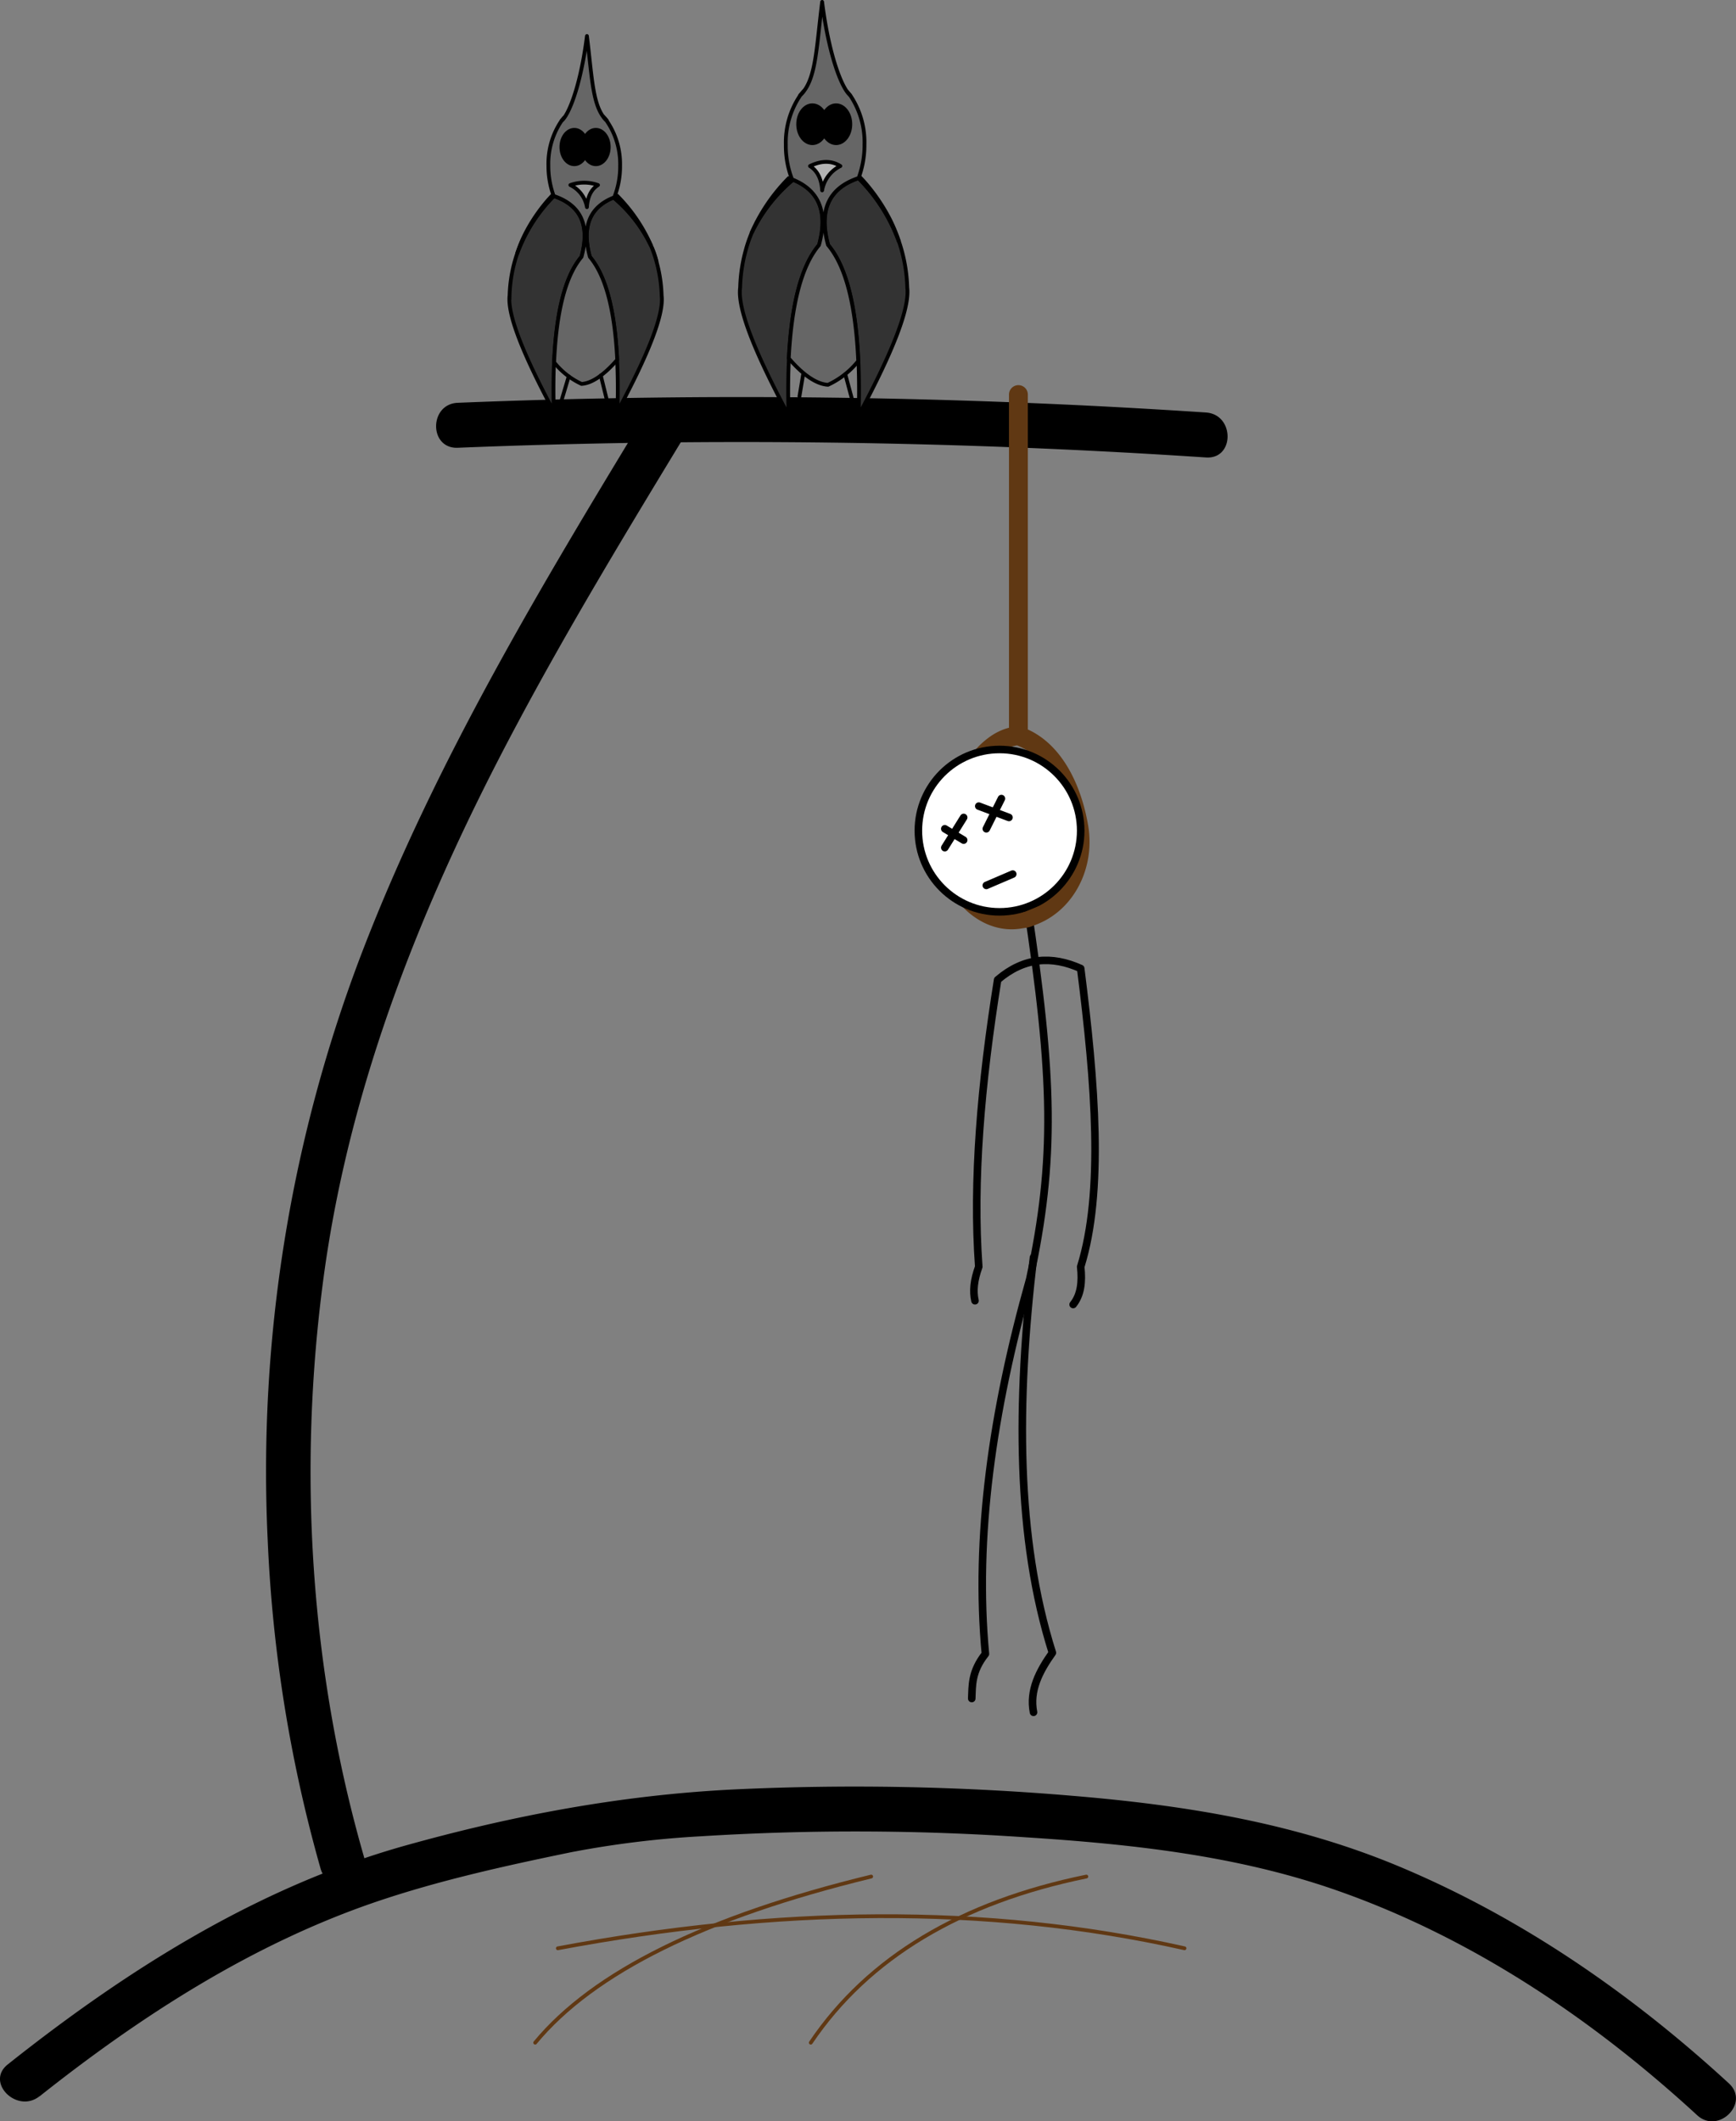 <svg xmlns="http://www.w3.org/2000/svg" viewBox="0 0 459.84 561.83">
  <rect x="0" y="0" width="459.84" height="561.83" fill="#808080" stroke="none"/>
  <defs>
    <style>
      .cls-1, .cls-7, .cls-8, .cls-9 {
        fill: none;
      }

      .cls-1, .cls-10, .cls-2, .cls-3, .cls-4, .cls-5, .cls-6, .cls-9 {
        stroke: #000;
      }

      .cls-1, .cls-2 {
        stroke-miterlimit: 10;
      }

      .cls-2 {
        fill: #333;
      }

      .cls-3 {
        fill: #666;
      }

      .cls-10, .cls-11, .cls-3, .cls-4, .cls-5, .cls-6, .cls-7, .cls-8, .cls-9 {
        stroke-linecap: round;
        stroke-linejoin: round;
      }

      .cls-5 {
        fill: #999;
      }

      .cls-6 {
        fill: #b3b3b3;
      }

      .cls-11, .cls-7, .cls-8 {
        stroke: #603813;
      }

      .cls-8 {
        stroke-width: 5px;
      }

      .cls-10, .cls-9 {
        stroke-width: 2px;
      }

      .cls-10 {
        fill: #fff;
      }

      .cls-11 {
        fill: #603813;
      }
    </style>
  </defs>
  <title>hangman</title>
  <g id="gallows">
    <path d="M381.41,110c-28.06,46.22-56.16,92.8-75.66,143.43a384.14,384.14,0,0,0-25.09,156.21,377.47,377.47,0,0,0,14,86.77c2.12,7.35,13.61,4.22,11.48-3.17-14.26-49.53-17.56-102.42-10.68-153.46,7-52,26.74-100.65,51.33-146.67,14-26.24,29.45-51.69,44.88-77.11,4-6.57-6.31-12.56-10.28-6Z" transform="translate(-209.74 -1.5)"/>
    <path d="M331,120.09a1855.35,1855.35,0,0,1,198.18,2.57c7.65.51,7.62-11.4,0-11.91A1855.35,1855.35,0,0,0,331,108.18c-7.64.31-7.67,12.22,0,11.91Z" transform="translate(-209.74 -1.5)"/>
    <path d="M220.21,556.72c26.85-21.32,56.4-40.36,89-51.48,16.76-5.71,34.41-9.6,51.74-13.17a255.25,255.25,0,0,1,34.38-4.23,657.37,657.37,0,0,1,86.33.28c27.58,1.78,55.29,4.75,81.54,13.83,35.94,12.44,68.22,34.13,96.08,59.75,5.63,5.18,14.07-3.22,8.42-8.42-25.79-23.71-54.93-43.88-87.33-57.44-27.72-11.6-56.84-16.26-86.61-18.73a680.1,680.1,0,0,0-89.62-1.68c-29.85,1.47-58.76,6.92-87.53,15-38.86,11-73.46,32.92-104.82,57.83-6,4.76,2.48,13.14,8.42,8.42Z" transform="translate(-209.74 -1.5)"/>
  </g>
  <g id="birds">
    <path class="cls-1" d="M358.4,33.58a11.19,11.19,0,0,1,.92-1.08A6.64,6.64,0,0,1,358.4,33.58Z" transform="translate(-209.74 -1.5)"/>
    <path class="cls-1" d="M370.54,33.53a6.58,6.58,0,0,1-1.07-1.23A12.38,12.38,0,0,1,370.54,33.53Z" transform="translate(-209.74 -1.5)"/>
    <path class="cls-1" d="M383.68,70.9A31,31,0,0,0,382.37,67,22.21,22.21,0,0,1,383.68,70.9Z" transform="translate(-209.74 -1.5)"/>
    <path class="cls-2" d="M363.75,69.53c-4.4,5.25-6.69,14.84-7.26,27.95q-.26,6-.06,13c-8.28-15.41-12.31-25.8-11.71-30.73a37.49,37.49,0,0,1,2-11.08s0-.06,0-.07a41.87,41.87,0,0,1,9.69-15.19C363.15,55.72,366.17,60.66,363.75,69.53Z" transform="translate(-209.74 -1.5)"/>
    <path class="cls-2" d="M373.29,110.5c.15-4.92.12-9.5-.09-13.71-.61-12.76-2.9-22.11-7.23-27.26-2.31-8.49.37-13.39,6.48-15.79a.82.82,0,0,1-.06.18,38.07,38.07,0,0,1,9.83,12.74,1.39,1.39,0,0,1,.13.31,31,31,0,0,1,1.32,3.94A37.19,37.19,0,0,1,385,79.77C385.62,84.7,381.58,95.09,373.29,110.5Z" transform="translate(-209.74 -1.5)"/>
    <path class="cls-1" d="M382.24,66.66a38.07,38.07,0,0,0-9.83-12.74.82.82,0,0,0,.06-.18l.83-.31A43.17,43.17,0,0,1,382.24,66.66Z" transform="translate(-209.74 -1.5)"/>
    <path class="cls-3" d="M366,69.53c4.33,5.15,6.61,14.5,7.23,27.26-3.12,3.6-6.48,6.22-9.45,6.39a20.14,20.14,0,0,1-7.26-5.71c.57-13.11,2.85-22.69,7.26-27.95,2.41-8.87-.6-13.81-7.32-16.1a41.87,41.87,0,0,0-9.69,15.19c1.89-6.42,6.53-12.63,9.5-15.58A22.86,22.86,0,0,1,355,45.39a20.2,20.2,0,0,1,3.41-11.79h0a6.64,6.64,0,0,0,.92-1.08h0c2.21-3.26,4.61-11.25,5.88-21.48,1.3,10.45,1.45,17.4,4.26,21.3a6.58,6.58,0,0,0,1.07,1.23s0,0,0,.06A20.2,20.2,0,0,1,374,45.39a22.26,22.26,0,0,1-1.54,8.36C366.34,56.14,363.67,61,366,69.53Z" transform="translate(-209.74 -1.5)"/>
    <ellipse class="cls-4" cx="152.12" cy="38.94" rx="3.42" ry="4.56"/>
    <ellipse class="cls-4" cx="157.83" cy="38.94" rx="3.42" ry="4.56"/>
    <path class="cls-5" d="M368.14,50.51q-2.68,1.71-2.93,5.85a8,8,0,0,0-4.39-5.85A10.86,10.86,0,0,1,368.14,50.51Z" transform="translate(-209.74 -1.5)"/>
    <path class="cls-1" d="M435,26.85a12.31,12.31,0,0,0-1-1.19A7.31,7.31,0,0,0,435,26.85Z" transform="translate(-209.74 -1.5)"/>
    <path class="cls-1" d="M421.65,26.8a7.24,7.24,0,0,0,1.18-1.35A13.62,13.62,0,0,0,421.65,26.8Z" transform="translate(-209.74 -1.5)"/>
    <path class="cls-1" d="M409.05,63.9A31,31,0,0,1,410.37,60,22.21,22.21,0,0,0,409.05,63.9Z" transform="translate(-209.74 -1.5)"/>
    <path class="cls-2" d="M429.12,66.41c4.85,5.78,7.36,16.33,8,30.76q.29,6.64.06,14.33c9.11-17,13.54-28.39,12.88-33.82a41.26,41.26,0,0,0-2.19-12.19s0-.06,0-.08A46.08,46.08,0,0,0,437.17,48.7C429.78,51.21,426.47,56.65,429.12,66.41Z" transform="translate(-209.74 -1.5)"/>
    <path class="cls-2" d="M418.62,111.5c-.16-5.41-.13-10.45.1-15.09.68-14,3.19-24.33,8-30,2.54-9.34-.4-14.73-7.13-17.38a.91.91,0,0,0,.06.19,41.89,41.89,0,0,0-10.82,14,1.53,1.53,0,0,0-.14.34,34.16,34.16,0,0,0-1.45,4.33,40.92,40.92,0,0,0-1.45,9.76C405.06,83.11,409.51,94.54,418.62,111.5Z" transform="translate(-209.74 -1.5)"/>
    <path class="cls-1" d="M408.78,63.26a41.89,41.89,0,0,1,10.82-14,.91.91,0,0,1-.06-.19l-.92-.34A47.51,47.51,0,0,0,408.78,63.26Z" transform="translate(-209.74 -1.5)"/>
    <path class="cls-3" d="M426.67,66.41c-4.77,5.67-7.28,16-8,30,3.43,4,7.13,6.84,10.4,7a22.17,22.17,0,0,0,8-6.28c-.63-14.43-3.14-25-8-30.76-2.66-9.76.66-15.2,8.05-17.71a46.08,46.08,0,0,1,10.66,16.71c-2.08-7.07-7.18-13.9-10.45-17.15a25.16,25.16,0,0,0,1.4-8.42,22.23,22.23,0,0,0-3.75-13l0,0a7.31,7.31,0,0,1-1-1.19l0,0C431.55,22,428.91,13.26,427.51,2c-1.43,11.5-1.59,19.15-4.69,23.45a7.24,7.24,0,0,1-1.18,1.35s0,0,0,.06a22.23,22.23,0,0,0-3.75,13A24.5,24.5,0,0,0,419.54,49C426.27,51.68,429.22,57.07,426.67,66.41Z" transform="translate(-209.74 -1.5)"/>
    <ellipse class="cls-4" cx="221.47" cy="32.9" rx="3.77" ry="5.02"/>
    <ellipse class="cls-4" cx="215.19" cy="32.9" rx="3.77" ry="5.02"/>
    <path class="cls-6" d="M432.34,45.48a8.85,8.85,0,0,0-4.83,6.44q-.27-4.56-3.22-6.44C427.13,44.1,429.84,43.91,432.34,45.48Z" transform="translate(-209.74 -1.5)"/>
    <line class="cls-4" x1="148.76" y1="106" x2="150.64" y2="99.7"/>
    <line class="cls-4" x1="159.14" y1="99.44" x2="160.76" y2="106"/>
    <line class="cls-4" x1="212.76" y1="99" x2="211.76" y2="105"/>
    <line class="cls-4" x1="223.91" y1="99.12" x2="225.76" y2="106"/>
  </g>
  <g id="killingFloor">
    <path class="cls-7" d="M357.5,517.5c57.72-10.82,113.28-11.85,166,0" transform="translate(-209.74 -1.5)"/>
    <path class="cls-7" d="M440.5,498.5q-65.83,16-89,44" transform="translate(-209.74 -1.5)"/>
    <path class="cls-7" d="M497.5,498.5c-33.1,6.76-57.76,21.42-73,44" transform="translate(-209.74 -1.5)"/>
  </g>
  <g id="noose">
    <line class="cls-8" x1="269.76" y1="104.5" x2="269.76" y2="193"/>
    <path class="cls-8" d="M495.5,220.5c2,11.64-5,23-16,24.5-11.49,1.57-21-12.2-19-23.28,1.82-10.16,9.18-23.91,18-25.22a2.23,2.23,0,0,1,1-.11C488.5,199.5,493.65,209.74,495.5,220.5Z" transform="translate(-209.74 -1.5)"/>
  </g>
  <g id="hangee">
    <path class="cls-9" d="M481.76,240.76c7,46.28,7.59,67.61.76,99.45-9.92,35.13-14.65,68.51-11.76,99.32-3.73,4.69-3.47,8.41-3.62,11.82" transform="translate(-209.74 -1.5)"/>
    <path class="cls-9" d="M483.5,334.5c-4.55,38.53-4.59,74.43,5,104.73-3.49,4.9-6.12,10-5,15.77" transform="translate(-209.74 -1.5)"/>
    <path class="cls-9" d="M468,346c-.57-2.53-.32-5.36,1-9-1.64-22.63.57-48.4,5-76,7-6,14.36-6.42,22-3,3.87,30.46,6.15,59.23,0,79,.43,4,.07,7.42-2,10" transform="translate(-209.74 -1.5)"/>
    <circle class="cls-10" cx="264.76" cy="220" r="21.5"/>
  </g>
  <g id="face">
    <line class="cls-9" x1="261.26" y1="234.5" x2="268.26" y2="231.5"/>
    <line class="cls-9" x1="250.26" y1="219.5" x2="255.26" y2="222.5"/>
    <line class="cls-9" x1="255.26" y1="216.5" x2="250.26" y2="224.5"/>
    <line class="cls-9" x1="259.26" y1="213.5" x2="267.26" y2="216.5"/>
    <line class="cls-9" x1="265.26" y1="211.5" x2="261.26" y2="219.5"/>
  </g>
  <g id="patch">
    <path class="cls-11" d="M480,244l5-2,1.5,2.5c-2.56,1.47-4.9,2.87-7,2Z" transform="translate(-209.74 -1.5)"/>
  </g>
</svg>
